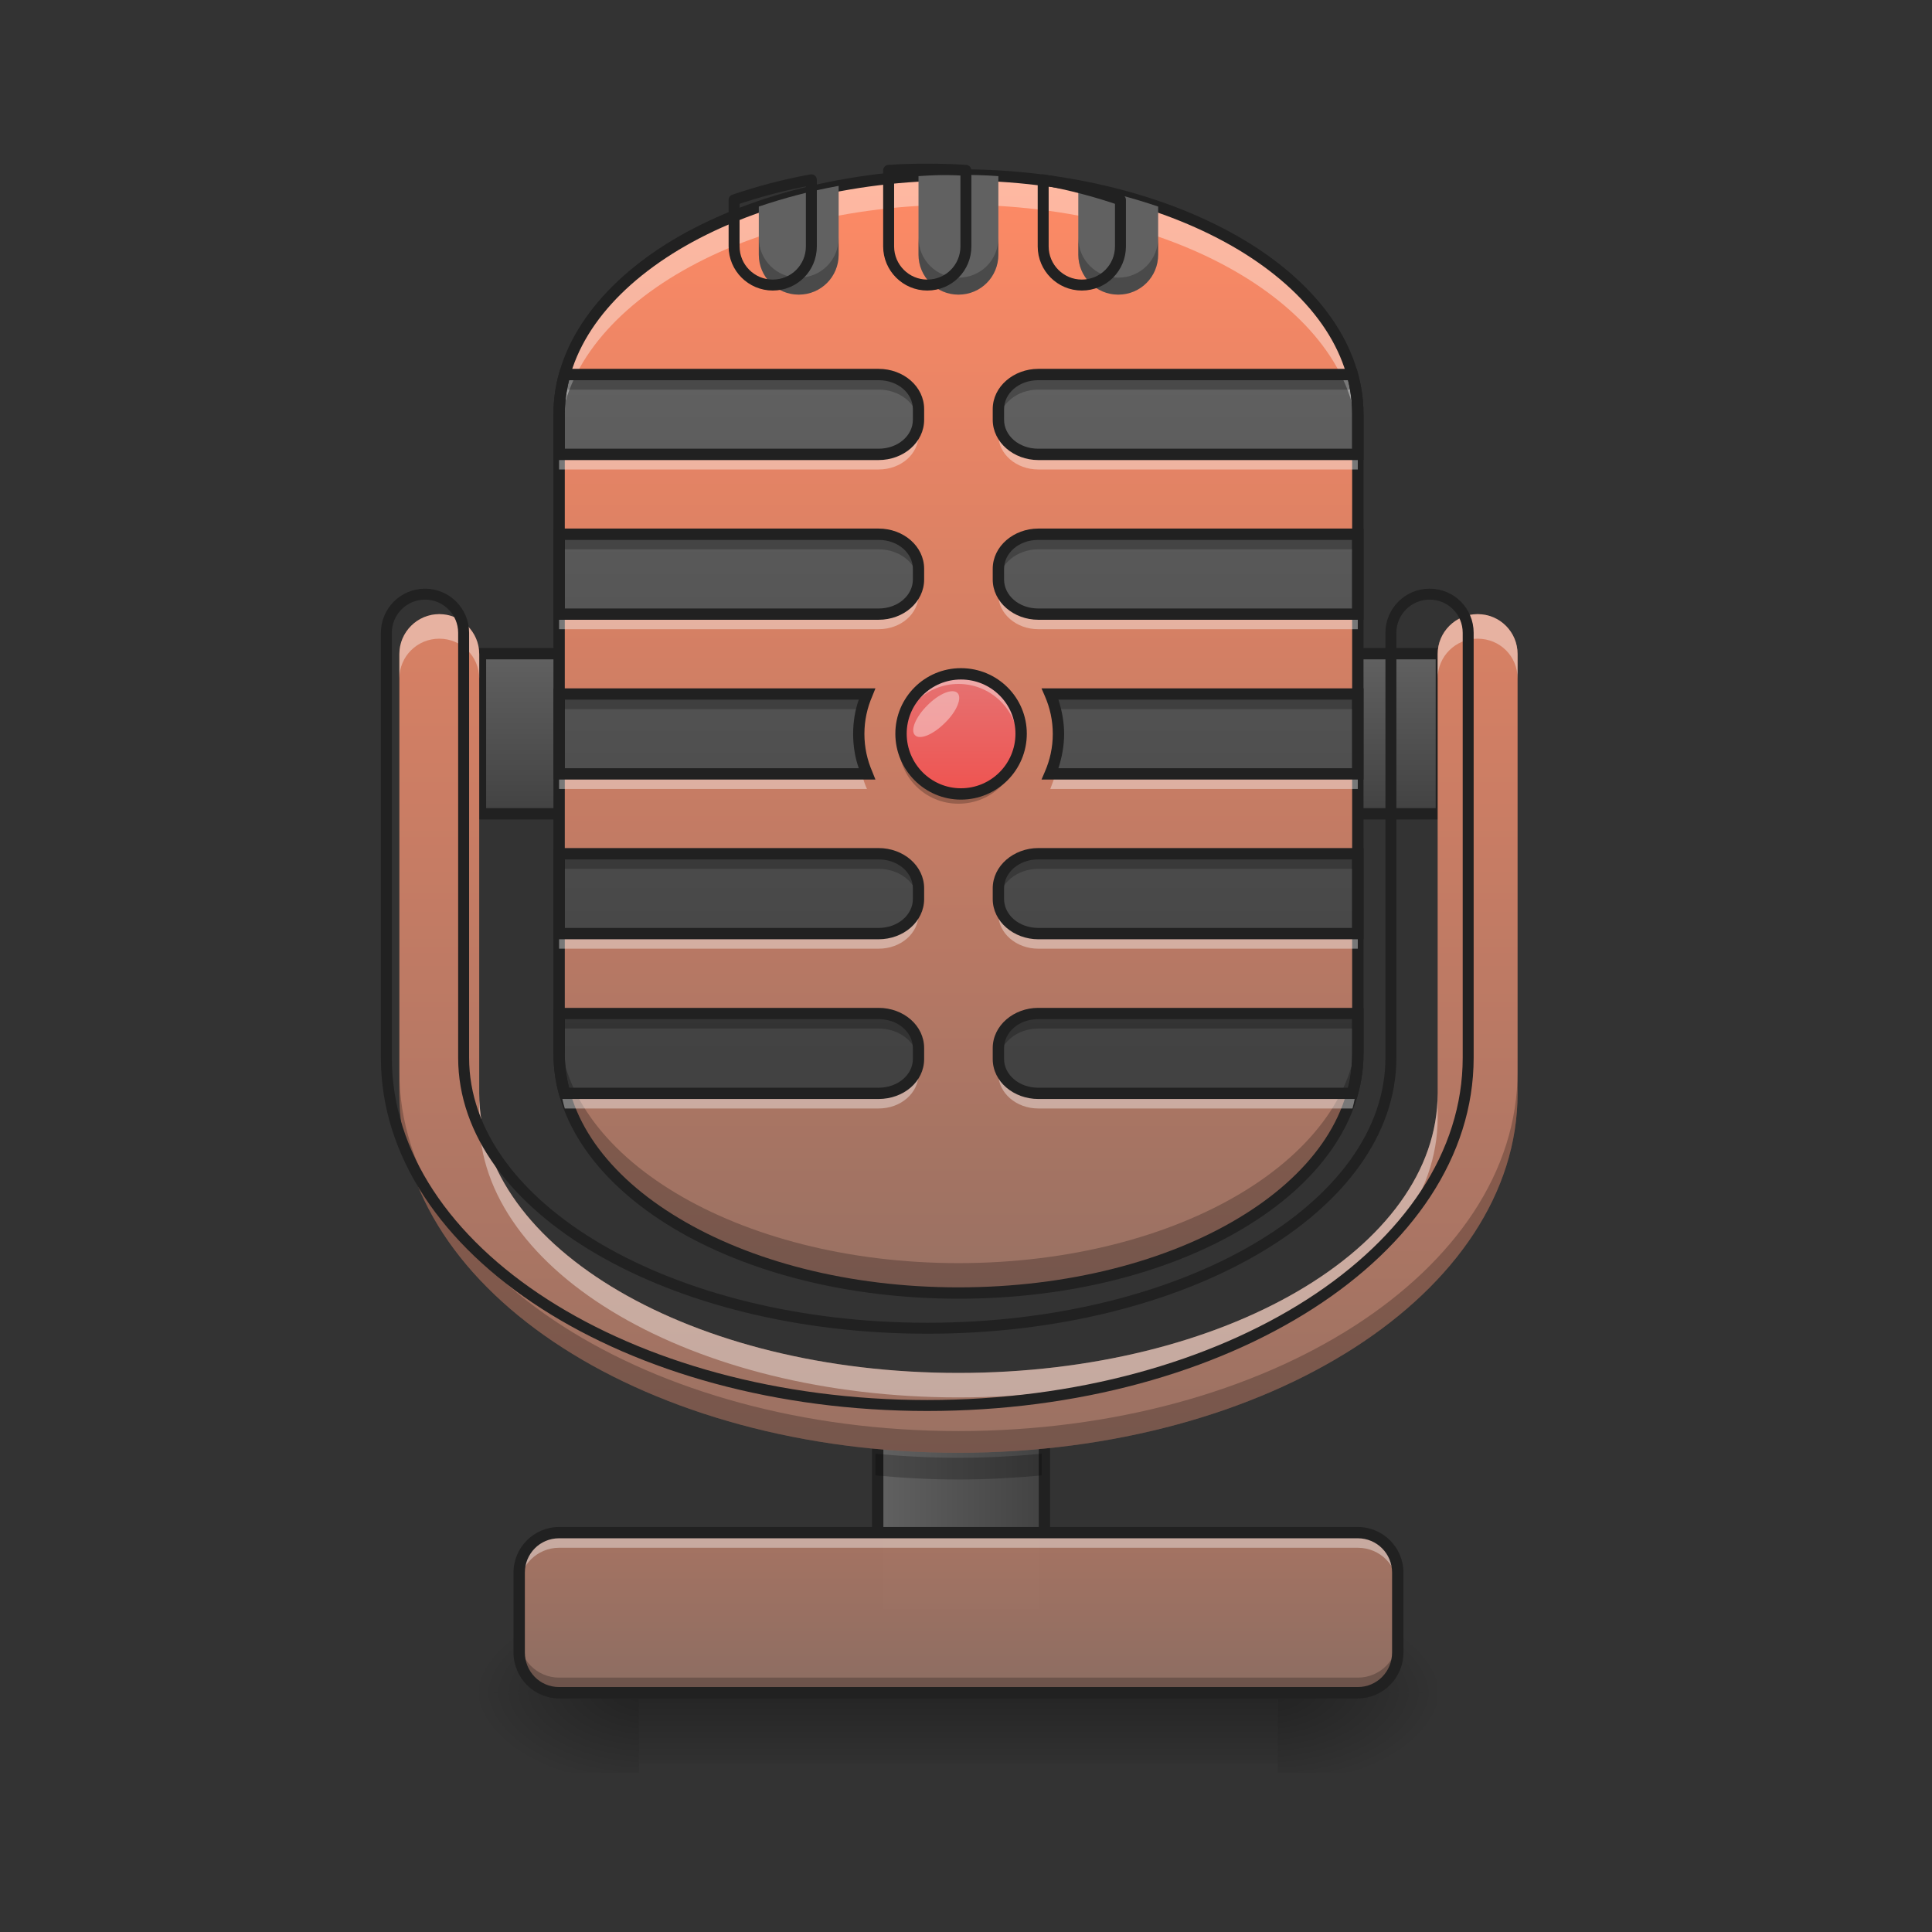 <?xml version="1.0" encoding="UTF-8"?>
<svg xmlns="http://www.w3.org/2000/svg" xmlns:xlink="http://www.w3.org/1999/xlink" width="24px" height="24px" viewBox="0 0 24 24" version="1.1">
<rect x="0" y="0" width="24" height="24" fill="#333333" stroke="none"/>
<defs>
<linearGradient id="linear0" gradientUnits="userSpaceOnUse" x1="275.167" y1="170" x2="232.833" y2="170" gradientTransform="matrix(1.024,0,0,0.332,-6.095,110.375)">
<stop offset="0" style="stop-color:rgb(25.882%,25.882%,25.882%);stop-opacity:1;"/>
<stop offset="1" style="stop-color:rgb(38.039%,38.039%,38.039%);stop-opacity:1;"/>
</linearGradient>
<linearGradient id="linear1" gradientUnits="userSpaceOnUse" x1="275.167" y1="170" x2="232.833" y2="170" gradientTransform="matrix(0.049,0,0,0.016,-0.481,16.675)">
<stop offset="0" style="stop-color:rgb(25.882%,25.882%,25.882%);stop-opacity:1;"/>
<stop offset="1" style="stop-color:rgb(38.039%,38.039%,38.039%);stop-opacity:1;"/>
</linearGradient>
<linearGradient id="linear2" gradientUnits="userSpaceOnUse" x1="254" y1="233.5" x2="254" y2="254.667" gradientTransform="matrix(0.047,0,0,0.047,-0,10.079)">
<stop offset="0" style="stop-color:rgb(0%,0%,0%);stop-opacity:0.275;"/>
<stop offset="1" style="stop-color:rgb(0%,0%,0%);stop-opacity:0;"/>
</linearGradient>
<radialGradient id="radial0" gradientUnits="userSpaceOnUse" cx="450.909" cy="189.579" fx="450.909" fy="189.579" r="21.167" gradientTransform="matrix(0,-0.059,-0.105,-0,35.625,47.696)">
<stop offset="0" style="stop-color:rgb(0%,0%,0%);stop-opacity:0.314;"/>
<stop offset="0.222" style="stop-color:rgb(0%,0%,0%);stop-opacity:0.275;"/>
<stop offset="1" style="stop-color:rgb(0%,0%,0%);stop-opacity:0;"/>
</radialGradient>
<radialGradient id="radial1" gradientUnits="userSpaceOnUse" cx="450.909" cy="189.579" fx="450.909" fy="189.579" r="21.167" gradientTransform="matrix(-0,0.059,0.105,0,-11.81,-5.646)">
<stop offset="0" style="stop-color:rgb(0%,0%,0%);stop-opacity:0.314;"/>
<stop offset="0.222" style="stop-color:rgb(0%,0%,0%);stop-opacity:0.275;"/>
<stop offset="1" style="stop-color:rgb(0%,0%,0%);stop-opacity:0;"/>
</radialGradient>
<radialGradient id="radial2" gradientUnits="userSpaceOnUse" cx="450.909" cy="189.579" fx="450.909" fy="189.579" r="21.167" gradientTransform="matrix(-0,-0.059,0.105,-0,-11.81,47.696)">
<stop offset="0" style="stop-color:rgb(0%,0%,0%);stop-opacity:0.314;"/>
<stop offset="0.222" style="stop-color:rgb(0%,0%,0%);stop-opacity:0.275;"/>
<stop offset="1" style="stop-color:rgb(0%,0%,0%);stop-opacity:0;"/>
</radialGradient>
<radialGradient id="radial3" gradientUnits="userSpaceOnUse" cx="450.909" cy="189.579" fx="450.909" fy="189.579" r="21.167" gradientTransform="matrix(0,0.059,-0.105,0,35.625,-5.646)">
<stop offset="0" style="stop-color:rgb(0%,0%,0%);stop-opacity:0.314;"/>
<stop offset="0.222" style="stop-color:rgb(0%,0%,0%);stop-opacity:0.275;"/>
<stop offset="1" style="stop-color:rgb(0%,0%,0%);stop-opacity:0;"/>
</radialGradient>
<filter id="alpha" filterUnits="objectBoundingBox" x="0%" y="0%" width="100%" height="100%">
  <feColorMatrix type="matrix" in="SourceGraphic" values="0 0 0 0 1 0 0 0 0 1 0 0 0 0 1 0 0 0 1 0"/>
</filter>
<mask id="mask0">
  <g filter="url(#alpha)">
<rect x="0" y="0" width="24" height="24" style="fill:rgb(0%,0%,0%);fill-opacity:0.99;stroke:none;"/>
  </g>
</mask>
<linearGradient id="linear3" gradientUnits="userSpaceOnUse" x1="254" y1="233.5" x2="254" y2="43" gradientTransform="matrix(0.047,0,0,0.047,0,10.079)">
<stop offset="0" style="stop-color:rgb(55.294%,43.137%,38.824%);stop-opacity:1;"/>
<stop offset="1" style="stop-color:rgb(100%,54.118%,39.608%);stop-opacity:1;"/>
</linearGradient>
<clipPath id="clip1">
  <rect x="0" y="0" width="24" height="24"/>
</clipPath>
<g id="surface5" clip-path="url(#clip1)">
<path style=" stroke:none;fill-rule:nonzero;fill:url(#linear3);" d="M 6.945 19.039 L 16.867 19.039 C 17.145 19.039 17.363 19.262 17.363 19.535 L 17.363 20.531 C 17.363 20.805 17.145 21.027 16.867 21.027 L 6.945 21.027 C 6.672 21.027 6.449 20.805 6.449 20.531 L 6.449 19.535 C 6.449 19.262 6.672 19.039 6.945 19.039 Z M 6.945 19.039 "/>
</g>
<linearGradient id="linear4" gradientUnits="userSpaceOnUse" x1="264.583" y1="0.667" x2="264.583" y2="-41.667" gradientTransform="matrix(1,0,0,1,0,0)">
<stop offset="0" style="stop-color:rgb(25.882%,25.882%,25.882%);stop-opacity:1;"/>
<stop offset="1" style="stop-color:rgb(38.039%,38.039%,38.039%);stop-opacity:1;"/>
</linearGradient>
<linearGradient id="linear5" gradientUnits="userSpaceOnUse" x1="254" y1="159.417" x2="254" y2="-168.667" gradientTransform="matrix(0.047,0,0,0.047,0,10.079)">
<stop offset="0" style="stop-color:rgb(55.294%,43.137%,38.824%);stop-opacity:1;"/>
<stop offset="1" style="stop-color:rgb(100%,54.118%,39.608%);stop-opacity:1;"/>
</linearGradient>
<linearGradient id="linear6" gradientUnits="userSpaceOnUse" x1="960" y1="1135.118" x2="960" y2="415.118" gradientTransform="matrix(0.012,0,0,0.012,0,-0.496)">
<stop offset="0" style="stop-color:rgb(25.882%,25.882%,25.882%);stop-opacity:1;"/>
<stop offset="1" style="stop-color:rgb(38.039%,38.039%,38.039%);stop-opacity:1;"/>
</linearGradient>
<linearGradient id="linear7" gradientUnits="userSpaceOnUse" x1="254" y1="5.958" x2="254" y2="-25.792" gradientTransform="matrix(0.047,0,0,0.047,0,9.583)">
<stop offset="0" style="stop-color:rgb(93.725%,32.549%,31.373%);stop-opacity:1;"/>
<stop offset="1" style="stop-color:rgb(89.804%,45.098%,45.098%);stop-opacity:1;"/>
</linearGradient>
<linearGradient id="linear8" gradientUnits="userSpaceOnUse" x1="960" y1="1695.118" x2="960" y2="95.118" gradientTransform="matrix(0.012,0,0,0.012,0,0)">
<stop offset="0" style="stop-color:rgb(55.294%,43.137%,38.824%);stop-opacity:1;"/>
<stop offset="1" style="stop-color:rgb(100%,54.118%,39.608%);stop-opacity:1;"/>
</linearGradient>
</defs>
<g id="surface1">
<path style="fill-rule:nonzero;fill:url(#linear0);stroke-width:1.749;stroke-linecap:round;stroke-linejoin:miter;stroke:rgb(12.941%,12.941%,12.941%);stroke-opacity:1;stroke-miterlimit:4;" d="M 248.81 154.298 L 259.225 154.298 C 264.975 154.298 269.641 158.964 269.641 164.714 L 269.641 169.963 C 269.641 175.713 264.975 180.379 259.225 180.379 L 248.81 180.379 C 243.06 180.379 238.394 175.713 238.394 169.963 L 238.394 164.714 C 238.394 158.964 243.06 154.298 248.81 154.298 Z M 248.81 154.298 " transform="matrix(0.047,0,0,0.047,0,10.079)"/>
<path style=" stroke:none;fill-rule:nonzero;fill:url(#linear1);" d="M 10.875 17.305 L 12.941 17.305 L 12.941 20.031 L 10.875 20.031 Z M 10.875 17.305 "/>
<path style=" stroke:none;fill-rule:nonzero;fill:url(#linear2);" d="M 7.938 21.027 L 15.875 21.027 L 15.875 21.906 L 7.938 21.906 Z M 7.938 21.027 "/>
<path style=" stroke:none;fill-rule:nonzero;fill:url(#radial0);" d="M 15.875 21.027 L 17.859 21.027 L 17.859 20.031 L 15.875 20.031 Z M 15.875 21.027 "/>
<path style=" stroke:none;fill-rule:nonzero;fill:url(#radial1);" d="M 7.938 21.027 L 5.953 21.027 L 5.953 22.02 L 7.938 22.02 Z M 7.938 21.027 "/>
<path style=" stroke:none;fill-rule:nonzero;fill:url(#radial2);" d="M 7.938 21.027 L 5.953 21.027 L 5.953 20.031 L 7.938 20.031 Z M 7.938 21.027 "/>
<path style=" stroke:none;fill-rule:nonzero;fill:url(#radial3);" d="M 15.875 21.027 L 17.859 21.027 L 17.859 22.02 L 15.875 22.02 Z M 15.875 21.027 "/>
<path style="fill:none;stroke-width:3;stroke-linecap:round;stroke-linejoin:miter;stroke:rgb(12.941%,12.941%,12.941%);stroke-opacity:1;stroke-miterlimit:4;" d="M 231.978 154.131 L 276.057 154.131 L 276.057 212.293 L 231.978 212.293 Z M 231.978 154.131 " transform="matrix(0.047,0,0,0.047,0,10.079)"/>
<use xlink:href="#surface5" mask="url(#mask0)"/>
<path style="fill-rule:nonzero;fill:url(#linear4);stroke-width:3;stroke-linecap:round;stroke-linejoin:round;stroke:rgb(12.941%,12.941%,12.941%);stroke-opacity:1;stroke-miterlimit:4;" d="M 126.988 -41.683 L 380.964 -41.683 L 380.964 0.646 L 126.988 0.646 Z M 126.988 -41.683 " transform="matrix(0.047,0,0,0.047,0,10.079)"/>
<path style=" stroke:none;fill-rule:nonzero;fill:url(#linear5);" d="M 11.906 2.172 C 14.648 2.172 16.867 3.504 16.867 5.148 L 16.867 13.086 C 16.867 14.73 14.648 16.062 11.906 16.062 C 9.168 16.062 6.945 14.73 6.945 13.086 L 6.945 5.148 C 6.945 3.504 9.168 2.172 11.906 2.172 Z M 11.906 2.172 "/>
<path style=" stroke:none;fill-rule:nonzero;fill:url(#linear6);" d="M 7.016 4.652 C 6.969 4.812 6.945 4.98 6.945 5.148 L 6.945 5.645 L 10.914 5.645 C 11.191 5.645 11.41 5.453 11.41 5.215 L 11.41 5.082 C 11.41 4.844 11.191 4.652 10.914 4.652 Z M 12.898 4.652 C 12.625 4.652 12.402 4.844 12.402 5.082 L 12.402 5.215 C 12.402 5.453 12.625 5.645 12.898 5.645 L 16.867 5.645 L 16.867 5.148 C 16.867 4.98 16.844 4.812 16.801 4.652 Z M 6.945 6.637 L 6.945 7.629 L 10.914 7.629 C 11.191 7.629 11.41 7.438 11.41 7.199 L 11.41 7.066 C 11.41 6.828 11.191 6.637 10.914 6.637 Z M 12.898 6.637 C 12.625 6.637 12.402 6.828 12.402 7.066 L 12.402 7.199 C 12.402 7.438 12.625 7.629 12.898 7.629 L 16.867 7.629 L 16.867 6.637 Z M 6.945 8.621 L 6.945 9.613 L 10.77 9.613 C 10.703 9.461 10.668 9.293 10.668 9.117 C 10.668 8.941 10.703 8.773 10.77 8.621 Z M 13.047 8.621 C 13.109 8.773 13.148 8.941 13.148 9.117 C 13.148 9.293 13.109 9.461 13.047 9.613 L 16.867 9.613 L 16.867 8.621 Z M 6.945 10.605 L 6.945 11.598 L 10.914 11.598 C 11.191 11.598 11.41 11.406 11.41 11.168 L 11.41 11.035 C 11.41 10.797 11.191 10.605 10.914 10.605 Z M 12.898 10.605 C 12.625 10.605 12.402 10.797 12.402 11.035 L 12.402 11.168 C 12.402 11.406 12.625 11.598 12.898 11.598 L 16.867 11.598 L 16.867 10.605 Z M 6.945 12.59 L 6.945 13.086 C 6.945 13.258 6.969 13.422 7.016 13.582 L 10.914 13.582 C 11.191 13.582 11.41 13.391 11.41 13.156 L 11.41 13.02 C 11.41 12.781 11.191 12.59 10.914 12.59 Z M 12.898 12.59 C 12.625 12.59 12.402 12.781 12.402 13.02 L 12.402 13.156 C 12.402 13.391 12.625 13.582 12.898 13.582 L 16.801 13.582 C 16.844 13.422 16.867 13.258 16.867 13.086 L 16.867 12.59 Z M 12.898 12.59 "/>
<path style=" stroke:none;fill-rule:nonzero;fill:url(#linear7);" d="M 11.906 8.375 C 12.32 8.375 12.652 8.707 12.652 9.117 C 12.652 9.527 12.32 9.863 11.906 9.863 C 11.496 9.863 11.164 9.527 11.164 9.117 C 11.164 8.707 11.496 8.375 11.906 8.375 Z M 11.906 8.375 "/>
<path style=" stroke:none;fill-rule:nonzero;fill:rgb(100%,100%,100%);fill-opacity:0.392;" d="M 6.945 19.039 C 6.672 19.039 6.449 19.262 6.449 19.535 L 6.449 19.723 C 6.449 19.449 6.672 19.227 6.945 19.227 L 16.867 19.227 C 17.145 19.227 17.363 19.449 17.363 19.723 L 17.363 19.535 C 17.363 19.262 17.145 19.039 16.867 19.039 Z M 6.945 19.039 "/>
<path style=" stroke:none;fill-rule:nonzero;fill:rgb(0%,0%,0%);fill-opacity:0.235;" d="M 6.449 20.344 L 6.449 20.527 C 6.449 20.805 6.672 21.027 6.945 21.027 L 16.867 21.027 C 17.145 21.027 17.363 20.805 17.363 20.527 L 17.363 20.344 C 17.363 20.617 17.145 20.84 16.867 20.84 L 6.945 20.84 C 6.672 20.84 6.449 20.617 6.449 20.344 Z M 6.449 20.344 "/>
<path style=" stroke:none;fill-rule:nonzero;fill:rgb(12.941%,12.941%,12.941%);fill-opacity:1;" d="M 6.945 18.969 C 6.633 18.969 6.379 19.223 6.379 19.535 L 6.379 20.527 C 6.379 20.844 6.633 21.098 6.945 21.098 L 16.867 21.098 C 17.18 21.098 17.434 20.844 17.434 20.527 L 17.434 19.535 C 17.434 19.223 17.18 18.969 16.867 18.969 Z M 6.945 19.109 L 16.867 19.109 C 17.105 19.109 17.293 19.301 17.293 19.535 L 17.293 20.527 C 17.293 20.766 17.105 20.957 16.867 20.957 L 6.945 20.957 C 6.707 20.957 6.52 20.766 6.52 20.527 L 6.52 19.535 C 6.52 19.301 6.707 19.109 6.945 19.109 Z M 6.945 19.109 "/>
<path style=" stroke:none;fill-rule:nonzero;fill:rgb(100%,100%,100%);fill-opacity:0.392;" d="M 11.906 2.172 C 9.16 2.172 6.945 3.5 6.945 5.148 L 6.945 5.52 C 6.945 3.871 9.16 2.543 11.906 2.543 C 14.656 2.543 16.867 3.871 16.867 5.52 L 16.867 5.148 C 16.867 3.5 14.656 2.172 11.906 2.172 Z M 11.906 2.172 "/>
<path style=" stroke:none;fill-rule:nonzero;fill:rgb(0%,0%,0%);fill-opacity:0.235;" d="M 11.906 16.062 C 9.16 16.062 6.945 14.738 6.945 13.086 L 6.945 12.715 C 6.945 14.363 9.16 15.691 11.906 15.691 C 14.656 15.691 16.867 14.363 16.867 12.715 L 16.867 13.086 C 16.867 14.738 14.656 16.062 11.906 16.062 Z M 11.906 16.062 "/>
<path style=" stroke:none;fill-rule:nonzero;fill:rgb(12.941%,12.941%,12.941%);fill-opacity:1;" d="M 11.906 2.102 C 10.523 2.102 9.27 2.438 8.359 2.98 C 7.449 3.527 6.875 4.293 6.875 5.148 L 6.875 13.086 C 6.875 13.941 7.449 14.707 8.359 15.254 C 9.27 15.801 10.523 16.133 11.906 16.133 C 13.293 16.133 14.543 15.801 15.453 15.254 C 16.367 14.707 16.938 13.941 16.938 13.086 L 16.938 5.148 C 16.938 4.293 16.367 3.527 15.453 2.98 C 14.543 2.438 13.293 2.102 11.906 2.102 Z M 11.906 2.242 C 13.27 2.242 14.5 2.574 15.383 3.102 C 16.266 3.633 16.797 4.355 16.797 5.148 L 16.797 13.086 C 16.797 13.879 16.266 14.605 15.383 15.133 C 14.5 15.664 13.27 15.992 11.906 15.992 C 10.543 15.992 9.316 15.664 8.434 15.133 C 7.551 14.605 7.016 13.879 7.016 13.086 L 7.016 5.148 C 7.016 4.355 7.551 3.633 8.434 3.102 C 9.316 2.574 10.543 2.242 11.906 2.242 Z M 11.906 2.242 "/>
<path style=" stroke:none;fill-rule:nonzero;fill:rgb(0%,0%,0%);fill-opacity:0.235;" d="M 7.016 4.652 C 6.969 4.812 6.945 4.98 6.945 5.148 L 6.945 5.336 C 6.945 5.164 6.969 5 7.016 4.84 L 10.914 4.84 C 11.18 4.84 11.395 5.016 11.41 5.242 C 11.41 5.234 11.41 5.227 11.41 5.215 L 11.41 5.082 C 11.41 4.844 11.191 4.652 10.914 4.652 Z M 12.898 4.652 C 12.625 4.652 12.402 4.844 12.402 5.082 L 12.402 5.215 C 12.402 5.227 12.402 5.234 12.406 5.242 C 12.418 5.016 12.637 4.84 12.898 4.84 L 16.801 4.84 C 16.844 5 16.867 5.164 16.867 5.336 L 16.867 5.148 C 16.867 4.98 16.844 4.812 16.801 4.652 Z M 6.945 6.637 L 6.945 6.824 L 10.914 6.824 C 11.18 6.824 11.395 7 11.41 7.227 C 11.41 7.219 11.41 7.211 11.41 7.199 L 11.41 7.066 C 11.41 6.828 11.191 6.637 10.914 6.637 Z M 12.898 6.637 C 12.625 6.637 12.402 6.828 12.402 7.066 L 12.402 7.199 C 12.402 7.211 12.402 7.219 12.406 7.227 C 12.418 7 12.637 6.824 12.898 6.824 L 16.867 6.824 L 16.867 6.637 Z M 6.945 8.621 L 6.945 8.809 L 10.707 8.809 C 10.723 8.742 10.742 8.68 10.77 8.621 Z M 13.047 8.621 C 13.07 8.68 13.094 8.742 13.109 8.809 L 16.867 8.809 L 16.867 8.621 Z M 10.672 9.211 C 10.668 9.242 10.668 9.273 10.668 9.305 C 10.668 9.41 10.68 9.516 10.707 9.613 L 10.77 9.613 C 10.715 9.488 10.68 9.355 10.672 9.211 Z M 13.145 9.211 C 13.133 9.355 13.098 9.488 13.047 9.613 L 13.109 9.613 C 13.133 9.516 13.148 9.41 13.148 9.305 C 13.148 9.273 13.148 9.242 13.145 9.211 Z M 6.945 10.605 L 6.945 10.793 L 10.914 10.793 C 11.18 10.793 11.395 10.969 11.41 11.195 C 11.41 11.188 11.41 11.18 11.41 11.168 L 11.41 11.035 C 11.41 10.797 11.191 10.605 10.914 10.605 Z M 12.898 10.605 C 12.625 10.605 12.402 10.797 12.402 11.035 L 12.402 11.168 C 12.402 11.18 12.402 11.188 12.406 11.195 C 12.418 10.969 12.637 10.793 12.898 10.793 L 16.867 10.793 L 16.867 10.605 Z M 6.945 12.59 L 6.945 12.777 L 10.914 12.777 C 11.18 12.777 11.395 12.953 11.41 13.18 C 11.41 13.172 11.41 13.164 11.41 13.156 L 11.41 13.02 C 11.41 12.781 11.191 12.59 10.914 12.59 Z M 12.898 12.59 C 12.625 12.59 12.402 12.781 12.402 13.02 L 12.402 13.156 C 12.402 13.164 12.402 13.172 12.406 13.18 C 12.418 12.953 12.637 12.777 12.898 12.777 L 16.867 12.777 L 16.867 12.59 Z M 12.898 12.59 "/>
<path style=" stroke:none;fill-rule:nonzero;fill:rgb(100%,100%,100%);fill-opacity:0.392;" d="M 7.016 13.77 C 6.969 13.609 6.945 13.441 6.945 13.273 L 6.945 13.086 C 6.945 13.258 6.969 13.422 7.016 13.582 L 10.914 13.582 C 11.18 13.582 11.395 13.406 11.41 13.18 C 11.41 13.188 11.41 13.199 11.41 13.207 L 11.41 13.34 C 11.41 13.578 11.191 13.77 10.914 13.77 Z M 12.898 13.77 C 12.625 13.77 12.402 13.578 12.402 13.34 L 12.402 13.207 C 12.402 13.199 12.402 13.188 12.406 13.18 C 12.418 13.406 12.637 13.582 12.898 13.582 L 16.801 13.582 C 16.844 13.422 16.867 13.258 16.867 13.086 L 16.867 13.273 C 16.867 13.441 16.844 13.609 16.801 13.77 Z M 6.945 11.785 L 6.945 11.598 L 10.914 11.598 C 11.18 11.598 11.395 11.422 11.41 11.195 C 11.41 11.203 11.41 11.211 11.41 11.223 L 11.41 11.355 C 11.41 11.594 11.191 11.785 10.914 11.785 Z M 12.898 11.785 C 12.625 11.785 12.402 11.594 12.402 11.355 L 12.402 11.223 C 12.402 11.211 12.402 11.203 12.406 11.195 C 12.418 11.422 12.637 11.598 12.898 11.598 L 16.867 11.598 L 16.867 11.785 Z M 6.945 9.801 L 6.945 9.613 L 10.707 9.613 C 10.723 9.68 10.742 9.742 10.77 9.801 Z M 13.047 9.801 C 13.07 9.742 13.094 9.68 13.109 9.613 L 16.867 9.613 L 16.867 9.801 Z M 10.672 9.211 C 10.668 9.18 10.668 9.148 10.668 9.117 C 10.668 9.012 10.68 8.906 10.707 8.809 L 10.77 8.809 C 10.715 8.934 10.68 9.07 10.672 9.211 Z M 13.145 9.211 C 13.133 9.07 13.098 8.934 13.047 8.809 L 13.109 8.809 C 13.133 8.906 13.148 9.012 13.148 9.117 C 13.148 9.148 13.148 9.18 13.145 9.211 Z M 6.945 7.816 L 6.945 7.629 L 10.914 7.629 C 11.18 7.629 11.395 7.453 11.41 7.227 C 11.41 7.234 11.41 7.242 11.41 7.254 L 11.41 7.387 C 11.41 7.625 11.191 7.816 10.914 7.816 Z M 12.898 7.816 C 12.625 7.816 12.402 7.625 12.402 7.387 L 12.402 7.254 C 12.402 7.242 12.402 7.234 12.406 7.227 C 12.418 7.453 12.637 7.629 12.898 7.629 L 16.867 7.629 L 16.867 7.816 Z M 6.945 5.832 L 6.945 5.645 L 10.914 5.645 C 11.18 5.645 11.395 5.469 11.41 5.242 C 11.41 5.25 11.41 5.258 11.41 5.27 L 11.41 5.402 C 11.41 5.641 11.191 5.832 10.914 5.832 Z M 12.898 5.832 C 12.625 5.832 12.402 5.641 12.402 5.402 L 12.402 5.27 C 12.402 5.258 12.402 5.25 12.406 5.242 C 12.418 5.469 12.637 5.645 12.898 5.645 L 16.867 5.645 L 16.867 5.832 Z M 12.898 5.832 "/>
<path style=" stroke:none;fill-rule:nonzero;fill:rgb(12.941%,12.941%,12.941%);fill-opacity:1;" d="M 6.961 4.582 L 6.945 4.633 C 6.898 4.801 6.875 4.973 6.875 5.148 L 6.875 5.715 L 10.914 5.715 C 11.223 5.715 11.48 5.496 11.48 5.215 L 11.48 5.082 C 11.48 4.801 11.223 4.582 10.914 4.582 Z M 12.898 4.582 C 12.594 4.582 12.332 4.801 12.332 5.082 L 12.332 5.215 C 12.332 5.496 12.594 5.715 12.898 5.715 L 16.938 5.715 L 16.938 5.148 C 16.938 4.973 16.914 4.801 16.867 4.633 L 16.855 4.582 Z M 7.07 4.723 L 10.914 4.723 C 11.156 4.723 11.34 4.887 11.34 5.082 L 11.34 5.215 C 11.34 5.41 11.156 5.574 10.914 5.574 L 7.016 5.574 L 7.016 5.148 C 7.016 5.004 7.035 4.863 7.07 4.723 Z M 12.898 4.723 L 16.746 4.723 C 16.781 4.863 16.797 5.004 16.797 5.148 L 16.797 5.574 L 12.898 5.574 C 12.656 5.574 12.473 5.41 12.473 5.215 L 12.473 5.082 C 12.473 4.887 12.656 4.723 12.898 4.723 Z M 6.875 6.566 L 6.875 7.699 L 10.914 7.699 C 11.223 7.699 11.48 7.48 11.48 7.199 L 11.48 7.066 C 11.48 6.785 11.223 6.566 10.914 6.566 Z M 12.898 6.566 C 12.594 6.566 12.332 6.785 12.332 7.066 L 12.332 7.199 C 12.332 7.48 12.594 7.699 12.898 7.699 L 16.938 7.699 L 16.938 6.566 Z M 7.016 6.707 L 10.914 6.707 C 11.156 6.707 11.34 6.871 11.34 7.066 L 11.34 7.199 C 11.34 7.395 11.156 7.559 10.914 7.559 L 7.016 7.559 Z M 12.898 6.707 L 16.797 6.707 L 16.797 7.559 L 12.898 7.559 C 12.656 7.559 12.473 7.395 12.473 7.199 L 12.473 7.066 C 12.473 6.871 12.656 6.707 12.898 6.707 Z M 6.875 8.551 L 6.875 9.684 L 10.875 9.684 L 10.836 9.586 C 10.773 9.441 10.738 9.285 10.738 9.117 C 10.738 8.949 10.773 8.793 10.836 8.648 L 10.875 8.551 Z M 12.938 8.551 L 12.98 8.648 C 13.043 8.793 13.078 8.949 13.078 9.117 C 13.078 9.285 13.043 9.441 12.98 9.586 L 12.938 9.684 L 16.938 9.684 L 16.938 8.551 Z M 7.016 8.691 L 10.668 8.691 C 10.621 8.824 10.598 8.969 10.598 9.117 C 10.598 9.266 10.621 9.41 10.668 9.543 L 7.016 9.543 Z M 13.148 8.691 L 16.797 8.691 L 16.797 9.543 L 13.148 9.543 C 13.191 9.41 13.219 9.266 13.219 9.117 C 13.219 8.969 13.191 8.824 13.148 8.691 Z M 6.875 10.535 L 6.875 11.668 L 10.914 11.668 C 11.223 11.668 11.48 11.449 11.48 11.168 L 11.48 11.035 C 11.48 10.754 11.223 10.535 10.914 10.535 Z M 12.898 10.535 C 12.594 10.535 12.332 10.754 12.332 11.035 L 12.332 11.168 C 12.332 11.449 12.594 11.668 12.898 11.668 L 16.938 11.668 L 16.938 10.535 Z M 7.016 10.676 L 10.914 10.676 C 11.156 10.676 11.34 10.84 11.34 11.035 L 11.34 11.168 C 11.34 11.363 11.156 11.527 10.914 11.527 L 7.016 11.527 Z M 12.898 10.676 L 16.797 10.676 L 16.797 11.527 L 12.898 11.527 C 12.656 11.527 12.473 11.363 12.473 11.168 L 12.473 11.035 C 12.473 10.84 12.656 10.676 12.898 10.676 Z M 6.875 12.52 L 6.875 13.086 C 6.875 13.262 6.898 13.434 6.945 13.602 L 6.961 13.652 L 10.914 13.652 C 11.223 13.652 11.48 13.438 11.48 13.156 L 11.48 13.02 C 11.48 12.738 11.223 12.52 10.914 12.52 Z M 12.898 12.52 C 12.594 12.52 12.332 12.738 12.332 13.02 L 12.332 13.156 C 12.332 13.438 12.594 13.652 12.898 13.652 L 16.855 13.652 L 16.867 13.602 C 16.914 13.434 16.938 13.262 16.938 13.086 L 16.938 12.52 Z M 7.016 12.66 L 10.914 12.66 C 11.156 12.66 11.34 12.824 11.34 13.02 L 11.34 13.156 C 11.34 13.348 11.156 13.512 10.914 13.512 L 7.07 13.512 C 7.035 13.375 7.016 13.23 7.016 13.086 Z M 12.898 12.66 L 16.797 12.66 L 16.797 13.086 C 16.797 13.23 16.781 13.375 16.746 13.512 L 12.898 13.512 C 12.656 13.512 12.473 13.348 12.473 13.156 L 12.473 13.02 C 12.473 12.824 12.656 12.66 12.898 12.66 Z M 12.898 12.66 "/>
<path style=" stroke:none;fill-rule:nonzero;fill:rgb(100%,100%,100%);fill-opacity:0.392;" d="M 11.52 8.762 C 11.664 8.617 11.832 8.547 11.895 8.609 C 11.953 8.668 11.887 8.836 11.738 8.98 C 11.594 9.125 11.426 9.195 11.367 9.133 C 11.305 9.074 11.375 8.906 11.52 8.762 Z M 11.52 8.762 "/>
<path style=" stroke:none;fill-rule:nonzero;fill:rgb(38.039%,38.039%,38.039%);fill-opacity:1;" d="M 11.906 2.172 C 11.738 2.172 11.574 2.176 11.41 2.188 L 11.41 3.164 C 11.41 3.438 11.633 3.66 11.906 3.66 C 12.184 3.66 12.402 3.438 12.402 3.164 L 12.402 2.188 C 12.242 2.176 12.074 2.172 11.906 2.172 Z M 10.418 2.309 C 10.07 2.371 9.738 2.461 9.426 2.566 L 9.426 3.164 C 9.426 3.438 9.648 3.66 9.922 3.66 C 10.199 3.66 10.418 3.438 10.418 3.164 Z M 13.395 2.309 L 13.395 3.164 C 13.395 3.438 13.617 3.66 13.891 3.66 C 14.168 3.66 14.387 3.438 14.387 3.164 L 14.387 2.566 C 14.078 2.461 13.746 2.371 13.395 2.309 Z M 13.395 2.309 "/>
<path style=" stroke:none;fill-rule:nonzero;fill:rgb(0%,0%,0%);fill-opacity:0.235;" d="M 9.426 2.953 L 9.426 3.164 C 9.426 3.438 9.648 3.66 9.922 3.66 C 10.199 3.66 10.418 3.438 10.418 3.164 L 10.418 2.953 C 10.418 3.23 10.199 3.449 9.922 3.449 C 9.648 3.449 9.426 3.23 9.426 2.953 Z M 11.41 2.953 L 11.41 3.164 C 11.41 3.438 11.633 3.66 11.906 3.66 C 12.184 3.66 12.402 3.438 12.402 3.164 L 12.402 2.953 C 12.402 3.23 12.184 3.449 11.906 3.449 C 11.633 3.449 11.41 3.23 11.41 2.953 Z M 13.395 2.953 L 13.395 3.164 C 13.395 3.438 13.617 3.66 13.891 3.66 C 14.168 3.66 14.387 3.438 14.387 3.164 L 14.387 2.953 C 14.387 3.23 14.168 3.449 13.891 3.449 C 13.617 3.449 13.395 3.23 13.395 2.953 Z M 13.395 2.953 "/>
<path style="fill:none;stroke-width:11.339;stroke-linecap:round;stroke-linejoin:round;stroke:rgb(12.941%,12.941%,12.941%);stroke-opacity:1;stroke-miterlimit:4;" d="M 959.908 175.101 C 946.366 175.101 933.139 175.416 919.912 176.361 L 919.912 255.094 C 919.912 277.139 937.863 295.09 959.908 295.09 C 982.268 295.09 999.905 277.139 999.905 255.094 L 999.905 176.361 C 986.992 175.416 973.45 175.101 959.908 175.101 Z M 839.92 186.124 C 811.891 191.163 785.122 198.406 759.927 206.909 L 759.927 255.094 C 759.927 277.139 777.879 295.09 799.924 295.09 C 822.284 295.09 839.92 277.139 839.92 255.094 Z M 1079.897 186.124 L 1079.897 255.094 C 1079.897 277.139 1097.848 295.09 1119.893 295.09 C 1142.253 295.09 1159.889 277.139 1159.889 255.094 L 1159.889 206.909 C 1135.01 198.406 1108.241 191.163 1079.897 186.124 Z M 1079.897 186.124 " transform="matrix(0.012,0,0,0.012,0,0)"/>
<path style=" stroke:none;fill-rule:nonzero;fill:url(#linear8);" d="M 5.457 7.629 C 5.184 7.629 4.961 7.852 4.961 8.125 L 4.961 13.582 C 4.961 16.059 8.059 18.047 11.906 18.047 C 15.754 18.047 18.852 16.059 18.852 13.582 L 18.852 8.125 C 18.852 7.852 18.633 7.629 18.355 7.629 C 18.082 7.629 17.859 7.852 17.859 8.125 L 17.859 13.582 C 17.859 15.508 15.207 17.055 11.906 17.055 C 8.609 17.055 5.953 15.508 5.953 13.582 L 5.953 8.125 C 5.953 7.852 5.73 7.629 5.457 7.629 Z M 5.457 7.629 "/>
<path style=" stroke:none;fill-rule:nonzero;fill:rgb(100%,100%,100%);fill-opacity:0.392;" d="M 5.457 7.629 C 5.184 7.629 4.961 7.852 4.961 8.125 L 4.961 8.43 C 4.961 8.152 5.184 7.934 5.457 7.934 C 5.73 7.934 5.953 8.152 5.953 8.43 L 5.953 8.125 C 5.953 7.852 5.73 7.629 5.457 7.629 Z M 18.355 7.629 C 18.082 7.629 17.859 7.852 17.859 8.125 L 17.859 8.43 C 17.859 8.152 18.082 7.934 18.355 7.934 C 18.633 7.934 18.852 8.152 18.852 8.43 L 18.852 8.125 C 18.852 7.852 18.633 7.629 18.355 7.629 Z M 5.953 13.582 L 5.953 13.887 C 5.953 15.809 8.609 17.359 11.906 17.359 C 15.207 17.359 17.859 15.809 17.859 13.887 L 17.859 13.582 C 17.859 15.508 15.207 17.055 11.906 17.055 C 8.609 17.055 5.953 15.508 5.953 13.582 Z M 5.953 13.582 "/>
<path style=" stroke:none;fill-rule:nonzero;fill:rgb(0%,0%,0%);fill-opacity:0.235;" d="M 4.961 13.312 L 4.961 13.582 C 4.961 16.059 8.059 18.047 11.906 18.047 C 15.754 18.047 18.852 16.059 18.852 13.582 L 18.852 13.312 C 18.852 15.789 15.754 17.777 11.906 17.777 C 8.059 17.777 4.961 15.789 4.961 13.312 Z M 4.961 13.312 "/>
<path style="fill:none;stroke-width:11.339;stroke-linecap:round;stroke-linejoin:round;stroke:rgb(12.941%,12.941%,12.941%);stroke-opacity:1;stroke-miterlimit:4;" d="M 439.958 615.059 C 417.913 615.059 399.962 633.01 399.962 655.056 L 399.962 1095.014 C 399.962 1294.68 649.702 1454.979 959.908 1454.979 C 1270.115 1454.979 1519.855 1294.68 1519.855 1095.014 L 1519.855 655.056 C 1519.855 633.01 1502.219 615.059 1479.859 615.059 C 1457.814 615.059 1439.863 633.01 1439.863 655.056 L 1439.863 1095.014 C 1439.863 1250.274 1226.025 1374.987 959.908 1374.987 C 694.107 1374.987 479.954 1250.274 479.954 1095.014 L 479.954 655.056 C 479.954 633.01 462.003 615.059 439.958 615.059 Z M 439.958 615.059 " transform="matrix(0.012,0,0,0.012,0,0)"/>
<path style=" stroke:none;fill-rule:nonzero;fill:rgb(0%,0%,0%);fill-opacity:0.235;" d="M 10.875 18.059 L 10.875 18.328 C 11.211 18.359 11.555 18.379 11.906 18.379 C 12.258 18.379 12.602 18.359 12.941 18.328 L 12.941 18.059 C 12.602 18.09 12.258 18.109 11.906 18.109 C 11.555 18.109 11.211 18.09 10.875 18.059 Z M 10.875 18.059 "/>
<path style=" stroke:none;fill-rule:nonzero;fill:rgb(100%,100%,100%);fill-opacity:0.392;" d="M 11.906 8.375 C 11.496 8.375 11.164 8.707 11.164 9.117 C 11.164 9.141 11.164 9.16 11.164 9.18 C 11.199 8.797 11.516 8.496 11.906 8.496 C 12.297 8.496 12.617 8.797 12.648 9.18 C 12.652 9.16 12.652 9.141 12.652 9.117 C 12.652 8.707 12.32 8.375 11.906 8.375 Z M 11.906 8.375 "/>
<path style=" stroke:none;fill-rule:nonzero;fill:rgb(0%,0%,0%);fill-opacity:0.235;" d="M 11.164 9.18 C 11.164 9.199 11.164 9.223 11.164 9.242 C 11.164 9.656 11.496 9.984 11.906 9.984 C 12.32 9.984 12.652 9.656 12.652 9.242 C 12.652 9.223 12.652 9.199 12.648 9.18 C 12.617 9.562 12.297 9.863 11.906 9.863 C 11.516 9.863 11.199 9.562 11.164 9.18 Z M 11.164 9.18 "/>
<path style="fill:none;stroke-width:3;stroke-linecap:round;stroke-linejoin:miter;stroke:rgb(12.941%,12.941%,12.941%);stroke-opacity:1;stroke-miterlimit:4;" d="M 253.976 -36.35 C 262.808 -36.35 269.891 -29.268 269.891 -20.519 C 269.891 -11.769 262.808 -4.603 253.976 -4.603 C 245.227 -4.603 238.144 -11.769 238.144 -20.519 C 238.144 -29.268 245.227 -36.35 253.976 -36.35 Z M 253.976 -36.35 " transform="matrix(0.047,0,0,0.047,0,10.079)"/>
</g>
</svg>

